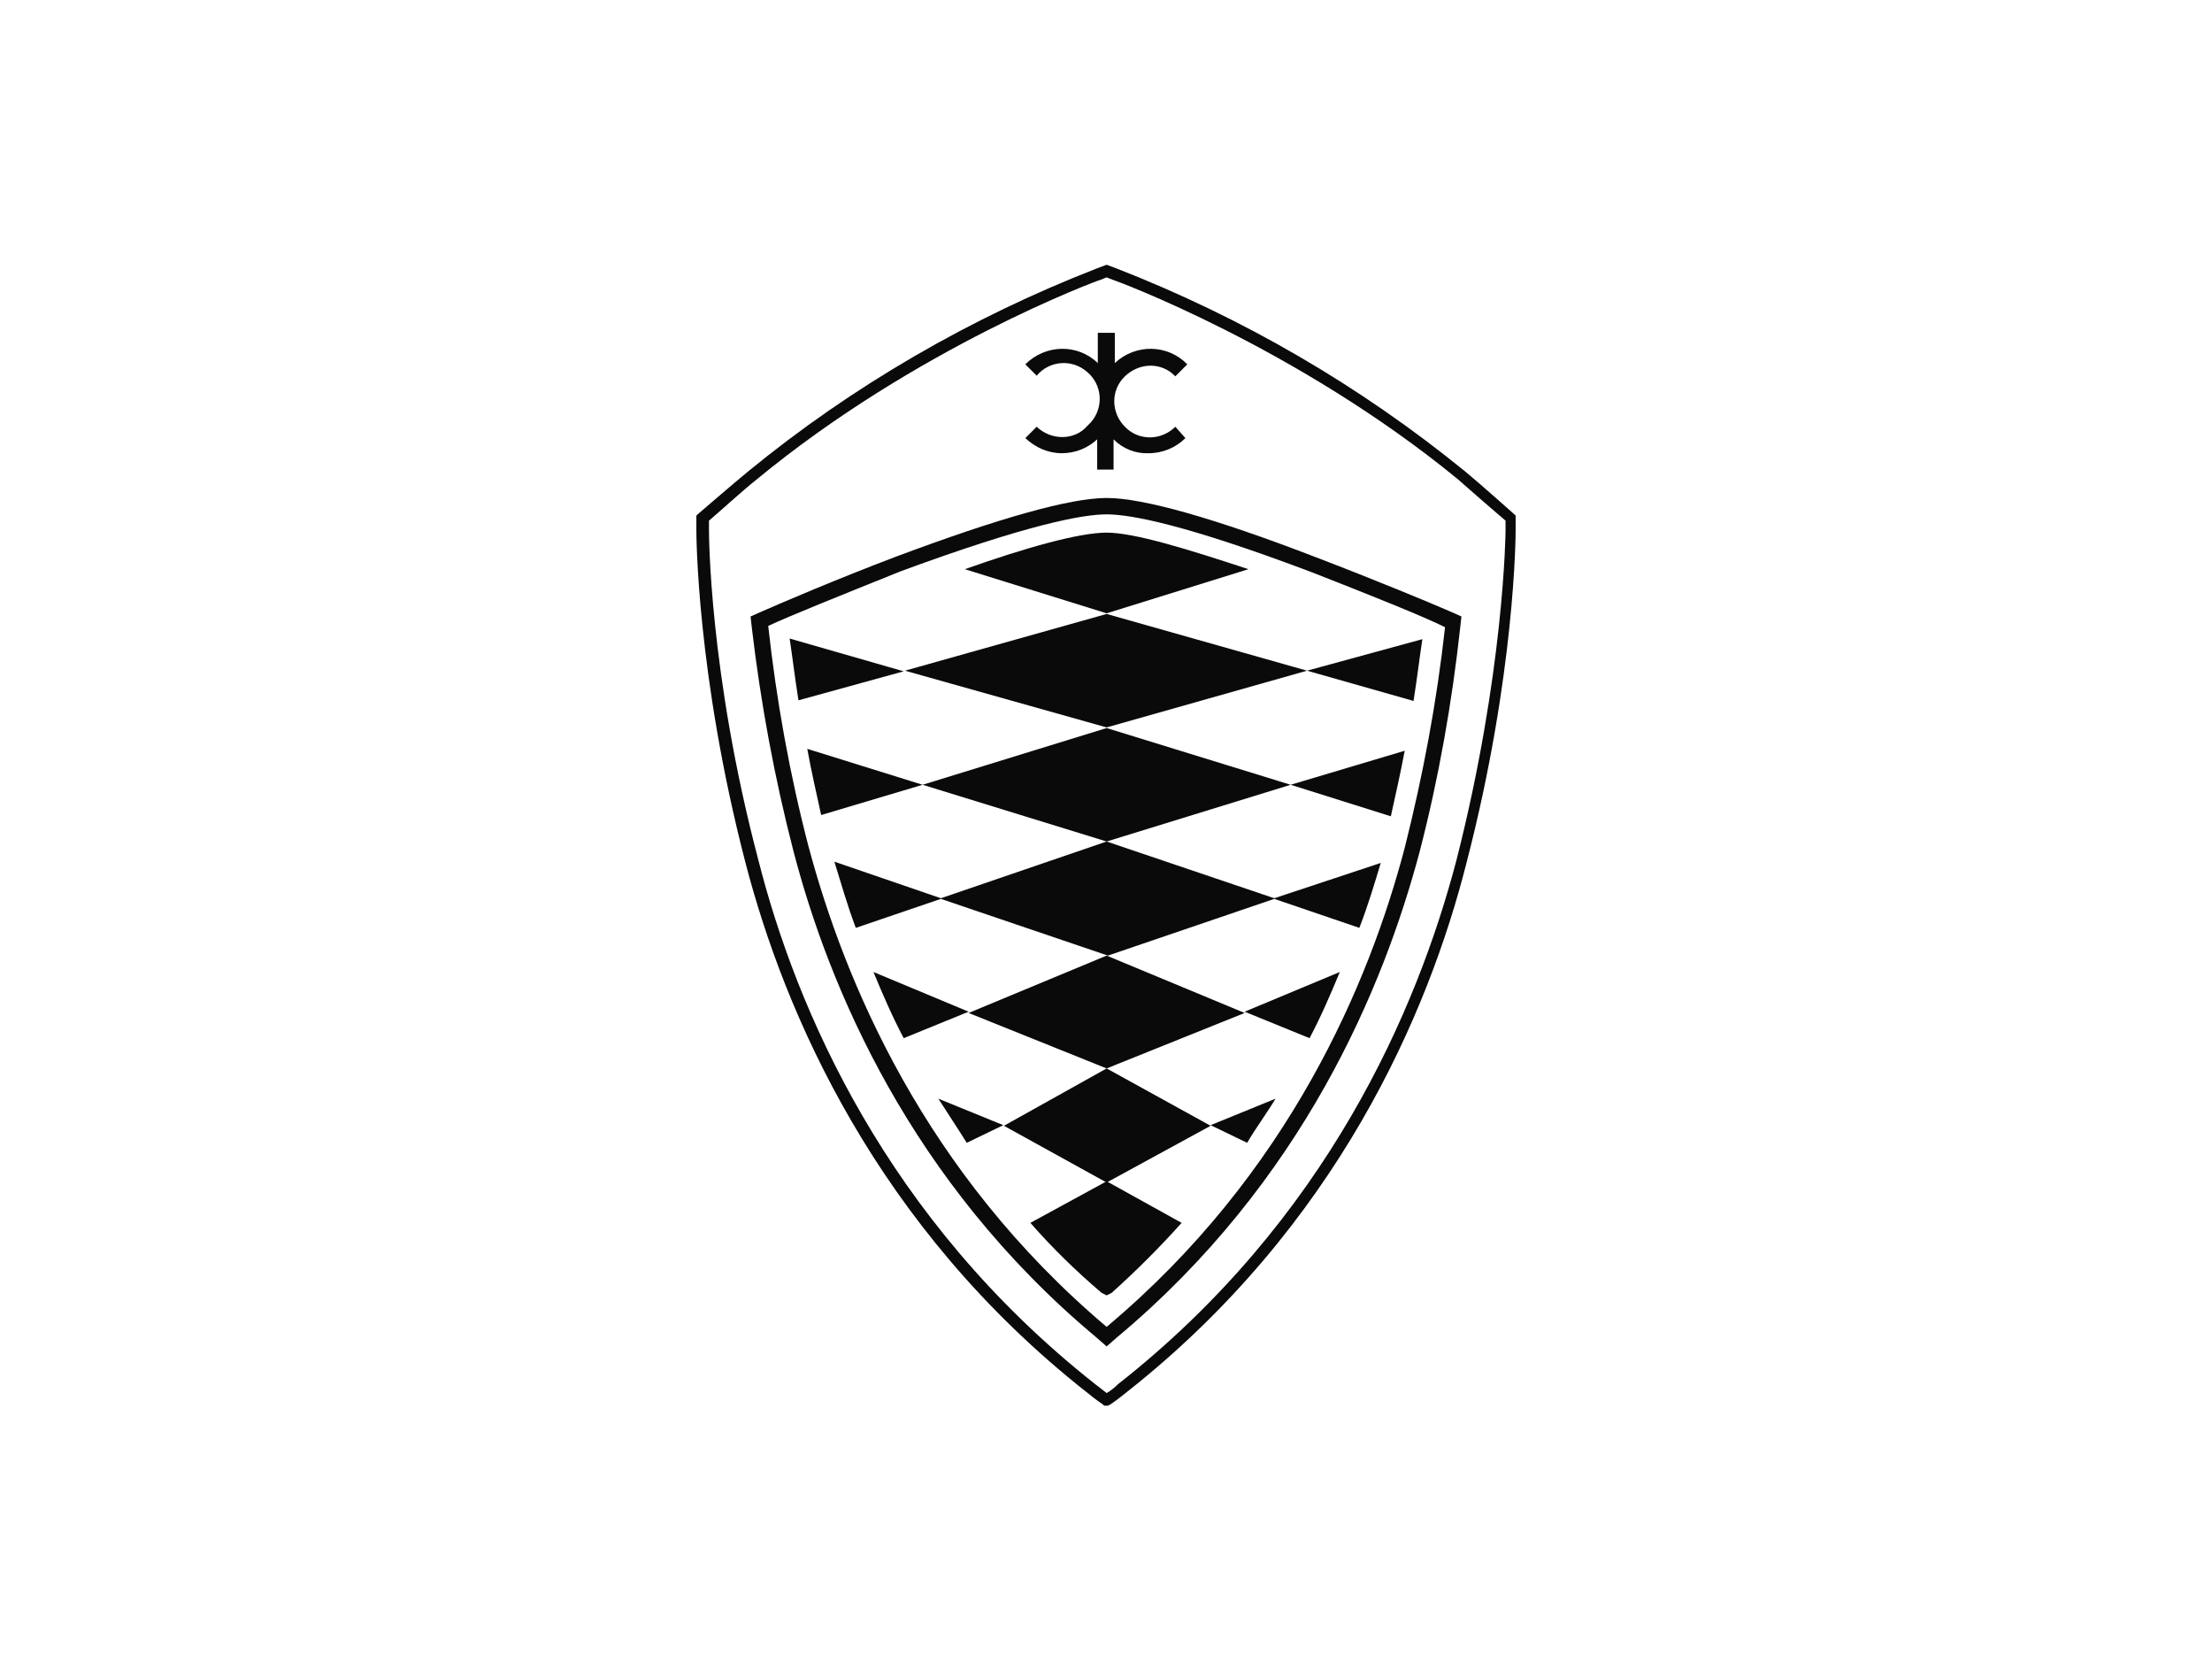 <?xml version="1.0" encoding="utf-8"?>
<!-- Generator: Adobe Illustrator 26.0.3, SVG Export Plug-In . SVG Version: 6.00 Build 0)  -->
<svg version="1.0" id="Layer_1" xmlns="http://www.w3.org/2000/svg" xmlns:xlink="http://www.w3.org/1999/xlink" x="0px" y="0px"
	 viewBox="0 0 351 265" style="enable-background:new 0 0 351 265;" xml:space="preserve">
<style type="text/css">
	.st0{fill:#0A0A0A;}
	.st1{fill:none;}
</style>
<path class="st0" d="M175.6,81.6c3.8,0,12.5,1.6,32.6,9.2c9.2,3.6,17.7,7,21.1,8.7c-1.3,11.8-3.5,23.5-6.4,35
	c-5.6,21.3-18.3,51.7-47.3,76l0,0c-29-24.5-41.6-54.9-47.3-76.2c-3-11.5-5.1-23.2-6.4-35c3.4-1.6,11.9-5,21.1-8.7
	C163.1,83.2,171.8,81.6,175.6,81.6 M175.6,79c-5.8,0-17.1,3.2-33.4,9.3c-9.5,3.6-18.1,7.3-21.3,8.7l-1.8,0.8l0.2,1.8
	c1.4,11.9,3.6,23.8,6.6,35.4c5.6,21.5,18.5,52.5,48.1,77.2l1.6,1.4l1.6-1.4c29.6-24.7,42.4-55.7,48.1-77.2c3-11.6,5.1-23.5,6.4-35.4
	l0.2-1.8l-1.8-0.8c-3.2-1.4-11.9-5-21.3-8.6C192.7,82.2,181.4,79,175.6,79L175.6,79z"/>
<path class="st0" d="M175.6,97.3l22.5-7c-9.7-3.2-18.1-5.8-22.5-5.8c-4.4,0-12.9,2.4-22.5,5.8L175.6,97.3z"/>
<path class="st0" d="M175.6,115.4l31.8-9l16.9,4.8c0.6-3.8,1-7.2,1.4-9.8l0,0l-18.3,5l-31.8-9l-32,9L175.6,115.4z"/>
<path class="st0" d="M125.3,101.3c0.4,2.6,0.8,6,1.4,9.8l16.7-4.6L125.3,101.3z"/>
<path class="st0" d="M128.1,118.8c0.6,3.4,1.4,6.8,2.2,10.5l16.1-4.8l29.2,9l29.2-9l15.9,5c0.8-3.6,1.6-7.2,2.2-10.4l-18.1,5.4
	l-29.2-9l-29.2,9L128.1,118.8z"/>
<path class="st0" d="M132.4,136.7c1,3.2,2,6.8,3.4,10.5l13.5-4.6l26.5,9l26.4-9l13.5,4.6c1.4-3.6,2.4-7,3.4-10.3l-16.9,5.6l-26.6-9
	l-26.3,9L132.4,136.7z"/>
<polygon class="st0" points="175.6,169.5 197.5,160.7 175.6,151.6 153.7,160.7 "/>
<path class="st0" d="M143.4,164.7l10.3-4.2l-15.1-6.3C140,157.6,141.6,161.3,143.4,164.7z"/>
<path class="st0" d="M212.6,154.2l-15.1,6.3l10.3,4.2C209.6,161.3,211.2,157.6,212.6,154.2z"/>
<polygon class="st0" points="175.6,187.6 192.1,178.6 175.6,169.5 159.3,178.6 "/>
<path class="st0" d="M202.4,174.3l-10.3,4.2l5.8,2.8C199.1,179.2,201.1,176.5,202.4,174.3z"/>
<path class="st0" d="M148.9,174.3l10.3,4.2l-5.8,2.8C152.1,179.2,150.3,176.5,148.9,174.3z"/>
<path class="st0" d="M174.8,205.1l0.8,0.4l0.8-0.4c3.9-3.5,7.6-7.2,11.1-11.1l-11.9-6.6l-12.1,6.6C167,198,170.8,201.7,174.8,205.1z
	"/>
<path class="st0" d="M164.5,67.7l-1.8,1.8c1.6,1.5,3.6,2.4,5.8,2.4c2.1,0,4.1-0.8,5.6-2.2v4.8h2.6v-4.8c1.5,1.5,3.5,2.3,5.6,2.2
	c2.2,0,4.3-0.9,5.8-2.4l-1.6-1.8c-2.2,2.2-5.8,2.3-8,0c-2.2-2.2-2.3-5.8,0-8s5.8-2.3,8,0c0,0,0,0,0,0l1.9-1.9
	c-3.1-3.2-8.2-3.3-11.5-0.2v-4.8h-2.7v4.8c-3.2-3.1-8.3-3-11.5,0.2l1.8,1.8c2-2.4,5.6-2.7,8-0.6c2.4,2,2.7,5.6,0.6,8
	c-0.2,0.2-0.4,0.4-0.6,0.6C170.5,69.9,166.8,69.9,164.5,67.7z"/>
<path class="st0" d="M175.8,223h-0.6l-0.2-0.2c-1.2-0.8-2.4-1.8-2.4-1.8c-33.6-26.4-48.1-60.3-54.3-84.1c-7.8-30-7.8-52.5-7.8-52.7
	v-2.4l0.2-0.2c0,0,5.8-5,8-6.8C135.3,61.2,154,50.4,174,42.6l1.6-0.6l1.6,0.6c20,7.8,38.6,18.6,55.3,32.2c2.2,1.8,7.8,6.8,7.8,6.8
	l0.2,0.2v2.4c0,0.2,0,22.7-7.8,52.7c-6,23.7-20.5,57.7-54.1,84.1c0,0-1.2,1-2.4,1.8L175.8,223z M112.5,82.6v1.6
	c0,0.2,0,22.5,7.8,52.1c6,23.7,20.3,57.1,53.5,83.3c0,0,0.8,0.6,1.8,1.4c0.7-0.4,1.3-0.9,1.8-1.4c33.2-26.1,47.5-59.5,53.7-83.1
	c7.6-29.8,7.8-52.1,7.8-52.3v-1.6c-1.2-1-5.8-5-7.6-6.6c-25.5-20.9-54.5-31.6-54.7-31.6l-1-0.4l-1,0.4c-0.2,0-29.2,10.7-54.7,31.8
	C118.1,77.6,113.7,81.6,112.5,82.6z"/>
<rect x="76" y="33" class="st1" width="199" height="199"/>
</svg>
